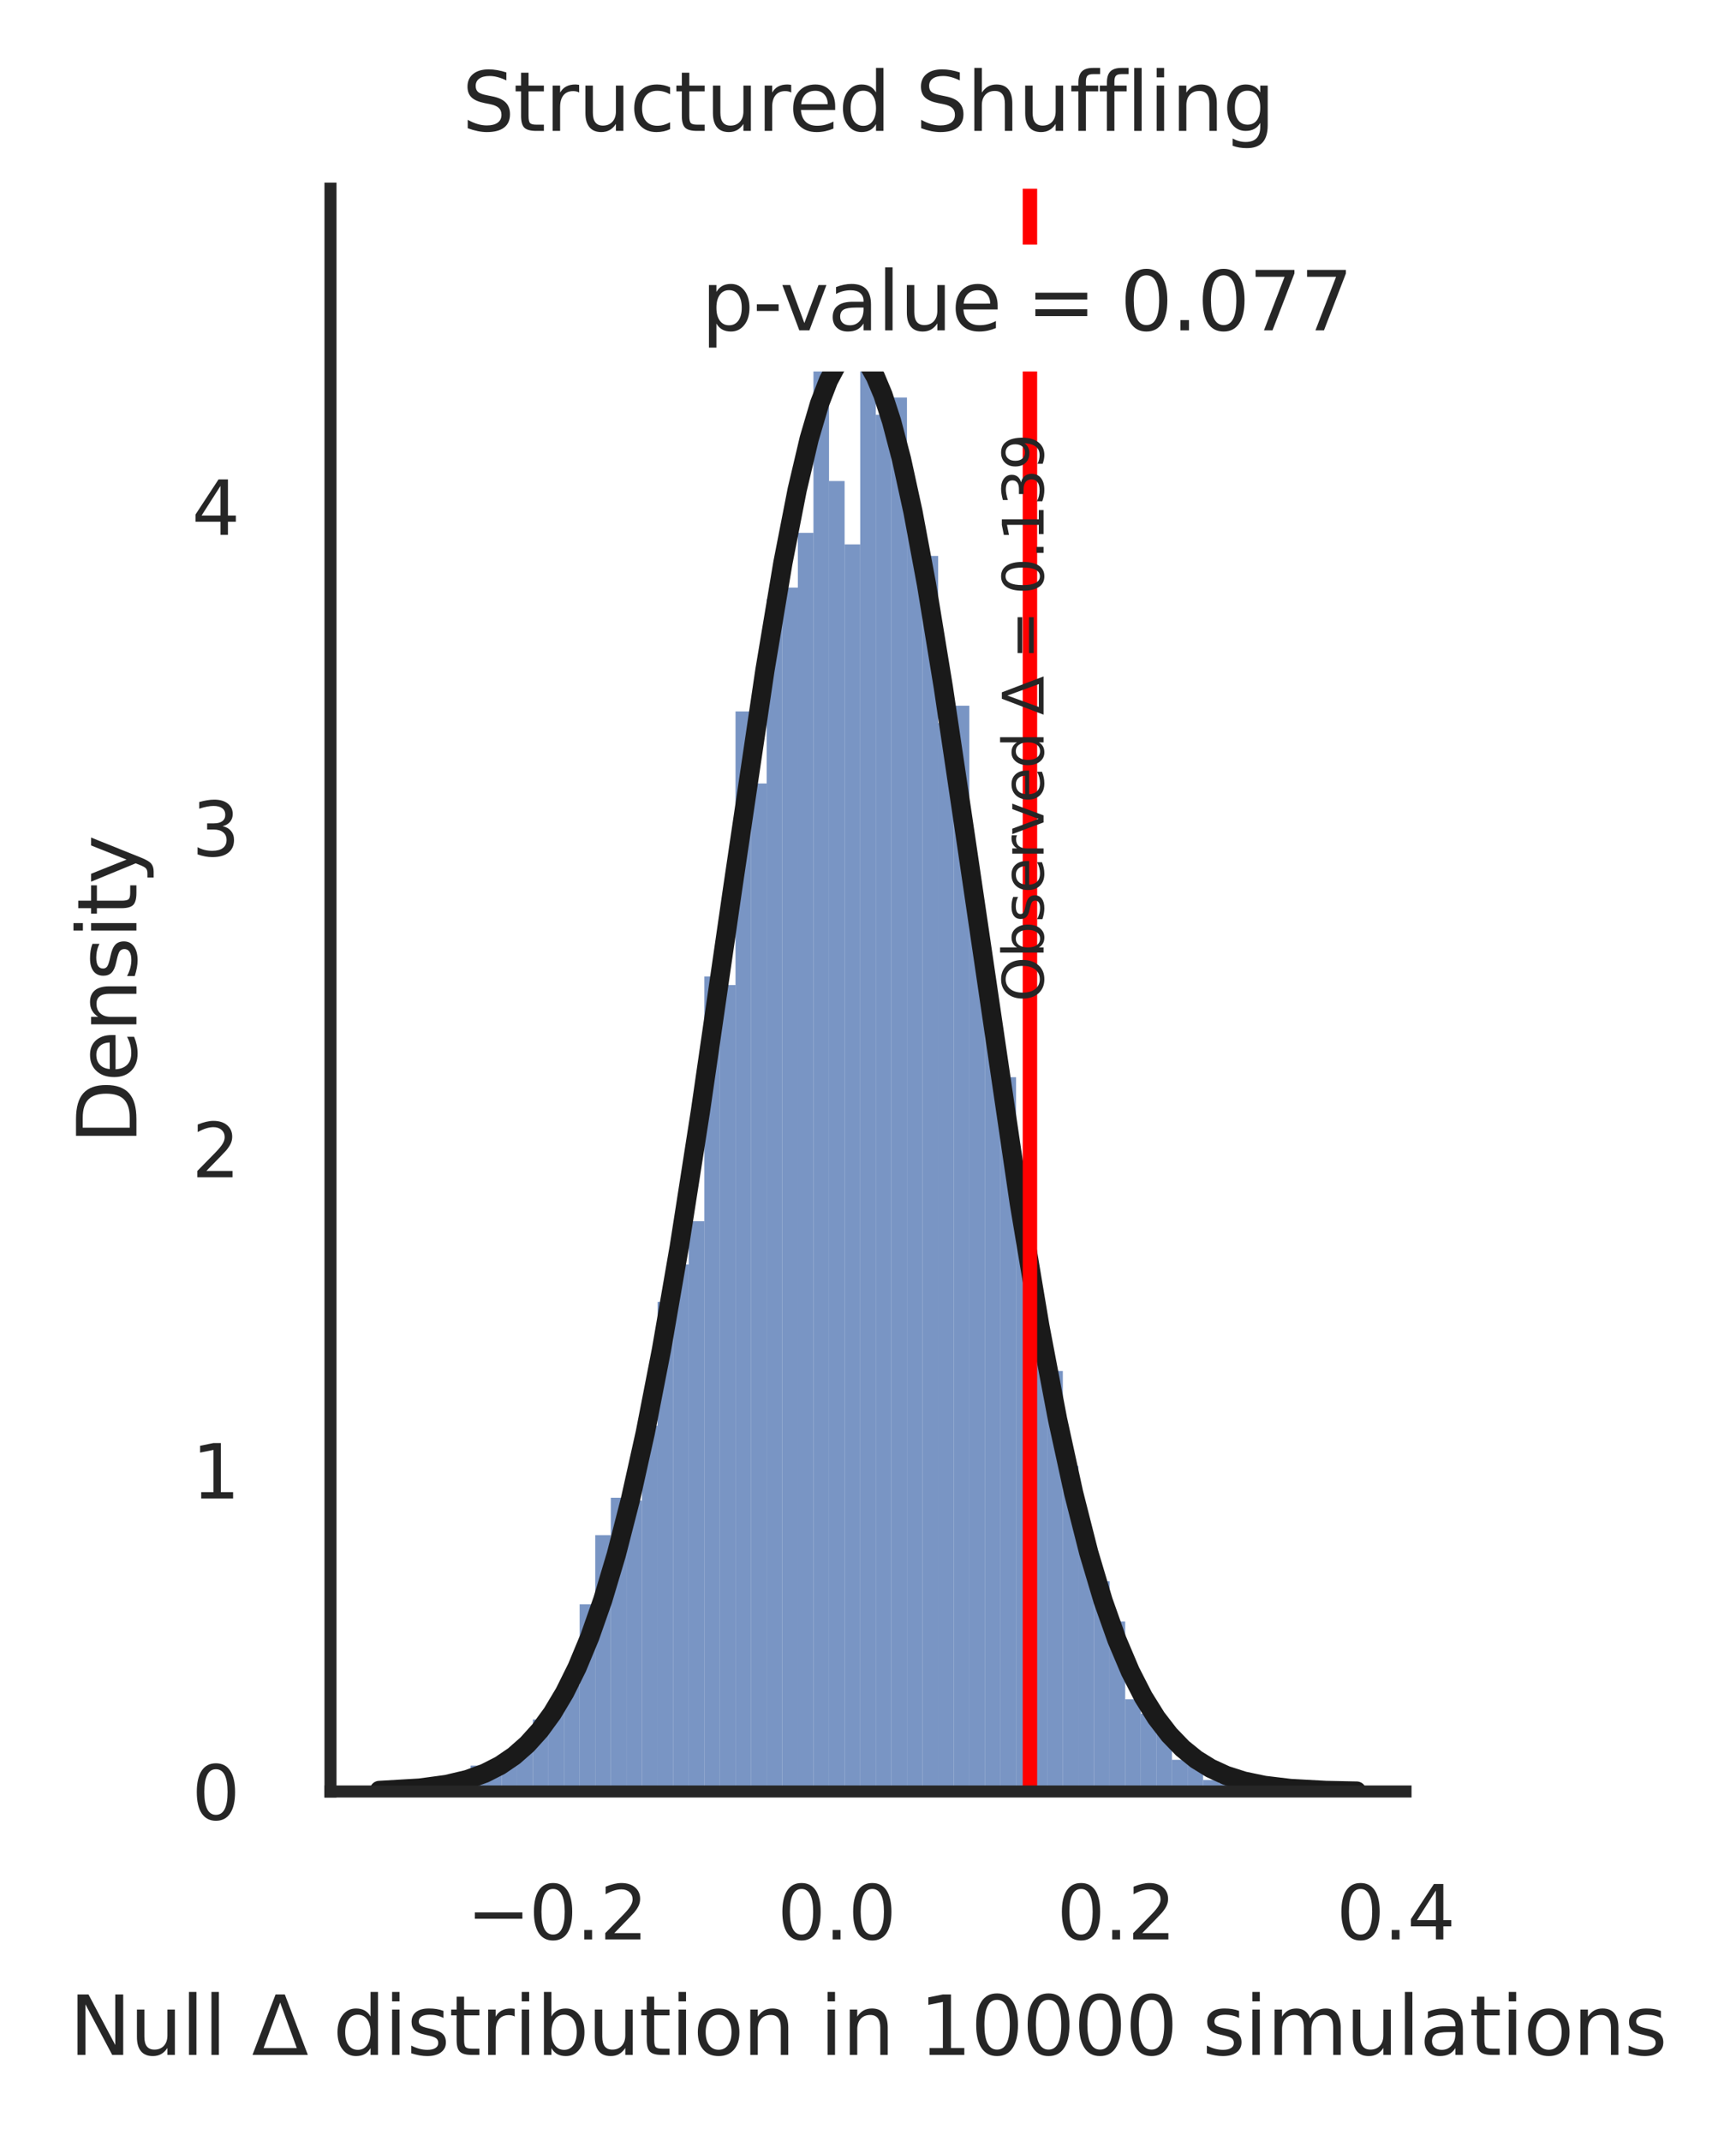<?xml version="1.0" encoding="utf-8" standalone="no"?>
<!DOCTYPE svg PUBLIC "-//W3C//DTD SVG 1.1//EN"
  "http://www.w3.org/Graphics/SVG/1.1/DTD/svg11.dtd">
<svg xmlns:xlink="http://www.w3.org/1999/xlink" width="180.216pt" height="222.184pt" viewBox="0 0 180.216 222.184" xmlns="http://www.w3.org/2000/svg" version="1.1">
 <defs>
  <style type="text/css">*{stroke-linejoin: round; stroke-linecap: butt}</style>
 </defs>
 <g id="figure_1">
  <g id="patch_1">
   <path d="M 0 222.184 
L 180.216 222.184 
L 180.216 0 
L 0 0 
z
" style="fill: #ffffff"/>
  </g>
  <g id="axes_1">
   <g id="patch_2">
    <path d="M 34.308 185.903 
L 145.908 185.903 
L 145.908 19.583 
L 34.308 19.583 
z
" style="fill: #ffffff"/>
   </g>
   <g id="matplotlib.axis_1">
    <g id="xtick_1">
     <g id="text_1">
      <!-- −0.2 -->
      <g style="fill: #262626" transform="translate(48.457 201.253)scale(0.077 -0.077)">
       <defs>
        <path id="DejaVuSans-2212" d="M 678 2272 
L 4684 2272 
L 4684 1741 
L 678 1741 
L 678 2272 
z
" transform="scale(0.016)"/>
        <path id="DejaVuSans-30" d="M 2034 4250 
Q 1547 4250 1301 3770 
Q 1056 3291 1056 2328 
Q 1056 1369 1301 889 
Q 1547 409 2034 409 
Q 2525 409 2770 889 
Q 3016 1369 3016 2328 
Q 3016 3291 2770 3770 
Q 2525 4250 2034 4250 
z
M 2034 4750 
Q 2819 4750 3233 4129 
Q 3647 3509 3647 2328 
Q 3647 1150 3233 529 
Q 2819 -91 2034 -91 
Q 1250 -91 836 529 
Q 422 1150 422 2328 
Q 422 3509 836 4129 
Q 1250 4750 2034 4750 
z
" transform="scale(0.016)"/>
        <path id="DejaVuSans-2e" d="M 684 794 
L 1344 794 
L 1344 0 
L 684 0 
L 684 794 
z
" transform="scale(0.016)"/>
        <path id="DejaVuSans-32" d="M 1228 531 
L 3431 531 
L 3431 0 
L 469 0 
L 469 531 
Q 828 903 1448 1529 
Q 2069 2156 2228 2338 
Q 2531 2678 2651 2914 
Q 2772 3150 2772 3378 
Q 2772 3750 2511 3984 
Q 2250 4219 1831 4219 
Q 1534 4219 1204 4116 
Q 875 4013 500 3803 
L 500 4441 
Q 881 4594 1212 4672 
Q 1544 4750 1819 4750 
Q 2544 4750 2975 4387 
Q 3406 4025 3406 3419 
Q 3406 3131 3298 2873 
Q 3191 2616 2906 2266 
Q 2828 2175 2409 1742 
Q 1991 1309 1228 531 
z
" transform="scale(0.016)"/>
       </defs>
       <use xlink:href="#DejaVuSans-2212"/>
       <use xlink:href="#DejaVuSans-30" x="83.789"/>
       <use xlink:href="#DejaVuSans-2e" x="147.412"/>
       <use xlink:href="#DejaVuSans-32" x="179.199"/>
      </g>
     </g>
    </g>
    <g id="xtick_2">
     <g id="text_2">
      <!-- 0.0 -->
      <g style="fill: #262626" transform="translate(80.7 201.253)scale(0.077 -0.077)">
       <use xlink:href="#DejaVuSans-30"/>
       <use xlink:href="#DejaVuSans-2e" x="63.623"/>
       <use xlink:href="#DejaVuSans-30" x="95.41"/>
      </g>
     </g>
    </g>
    <g id="xtick_3">
     <g id="text_3">
      <!-- 0.2 -->
      <g style="fill: #262626" transform="translate(109.716 201.253)scale(0.077 -0.077)">
       <use xlink:href="#DejaVuSans-30"/>
       <use xlink:href="#DejaVuSans-2e" x="63.623"/>
       <use xlink:href="#DejaVuSans-32" x="95.41"/>
      </g>
     </g>
    </g>
    <g id="xtick_4">
     <g id="text_4">
      <!-- 0.4 -->
      <g style="fill: #262626" transform="translate(138.733 201.253)scale(0.077 -0.077)">
       <defs>
        <path id="DejaVuSans-34" d="M 2419 4116 
L 825 1625 
L 2419 1625 
L 2419 4116 
z
M 2253 4666 
L 3047 4666 
L 3047 1625 
L 3713 1625 
L 3713 1100 
L 3047 1100 
L 3047 0 
L 2419 0 
L 2419 1100 
L 313 1100 
L 313 1709 
L 2253 4666 
z
" transform="scale(0.016)"/>
       </defs>
       <use xlink:href="#DejaVuSans-30"/>
       <use xlink:href="#DejaVuSans-2e" x="63.623"/>
       <use xlink:href="#DejaVuSans-34" x="95.41"/>
      </g>
     </g>
    </g>
    <g id="text_5">
     <!-- Null $\Delta$ distribution in 10000 simulations -->
     <g style="fill: #262626" transform="translate(7.2 213.238)scale(0.084 -0.084)">
      <defs>
       <path id="DejaVuSans-4e" d="M 628 4666 
L 1478 4666 
L 3547 763 
L 3547 4666 
L 4159 4666 
L 4159 0 
L 3309 0 
L 1241 3903 
L 1241 0 
L 628 0 
L 628 4666 
z
" transform="scale(0.016)"/>
       <path id="DejaVuSans-75" d="M 544 1381 
L 544 3500 
L 1119 3500 
L 1119 1403 
Q 1119 906 1312 657 
Q 1506 409 1894 409 
Q 2359 409 2629 706 
Q 2900 1003 2900 1516 
L 2900 3500 
L 3475 3500 
L 3475 0 
L 2900 0 
L 2900 538 
Q 2691 219 2414 64 
Q 2138 -91 1772 -91 
Q 1169 -91 856 284 
Q 544 659 544 1381 
z
M 1991 3584 
L 1991 3584 
z
" transform="scale(0.016)"/>
       <path id="DejaVuSans-6c" d="M 603 4863 
L 1178 4863 
L 1178 0 
L 603 0 
L 603 4863 
z
" transform="scale(0.016)"/>
       <path id="DejaVuSans-20" transform="scale(0.016)"/>
       <path id="DejaVuSans-394" d="M 2188 4044 
L 906 525 
L 3472 525 
L 2188 4044 
z
M 50 0 
L 1831 4666 
L 2547 4666 
L 4325 0 
L 50 0 
z
" transform="scale(0.016)"/>
       <path id="DejaVuSans-64" d="M 2906 2969 
L 2906 4863 
L 3481 4863 
L 3481 0 
L 2906 0 
L 2906 525 
Q 2725 213 2448 61 
Q 2172 -91 1784 -91 
Q 1150 -91 751 415 
Q 353 922 353 1747 
Q 353 2572 751 3078 
Q 1150 3584 1784 3584 
Q 2172 3584 2448 3432 
Q 2725 3281 2906 2969 
z
M 947 1747 
Q 947 1113 1208 752 
Q 1469 391 1925 391 
Q 2381 391 2643 752 
Q 2906 1113 2906 1747 
Q 2906 2381 2643 2742 
Q 2381 3103 1925 3103 
Q 1469 3103 1208 2742 
Q 947 2381 947 1747 
z
" transform="scale(0.016)"/>
       <path id="DejaVuSans-69" d="M 603 3500 
L 1178 3500 
L 1178 0 
L 603 0 
L 603 3500 
z
M 603 4863 
L 1178 4863 
L 1178 4134 
L 603 4134 
L 603 4863 
z
" transform="scale(0.016)"/>
       <path id="DejaVuSans-73" d="M 2834 3397 
L 2834 2853 
Q 2591 2978 2328 3040 
Q 2066 3103 1784 3103 
Q 1356 3103 1142 2972 
Q 928 2841 928 2578 
Q 928 2378 1081 2264 
Q 1234 2150 1697 2047 
L 1894 2003 
Q 2506 1872 2764 1633 
Q 3022 1394 3022 966 
Q 3022 478 2636 193 
Q 2250 -91 1575 -91 
Q 1294 -91 989 -36 
Q 684 19 347 128 
L 347 722 
Q 666 556 975 473 
Q 1284 391 1588 391 
Q 1994 391 2212 530 
Q 2431 669 2431 922 
Q 2431 1156 2273 1281 
Q 2116 1406 1581 1522 
L 1381 1569 
Q 847 1681 609 1914 
Q 372 2147 372 2553 
Q 372 3047 722 3315 
Q 1072 3584 1716 3584 
Q 2034 3584 2315 3537 
Q 2597 3491 2834 3397 
z
" transform="scale(0.016)"/>
       <path id="DejaVuSans-74" d="M 1172 4494 
L 1172 3500 
L 2356 3500 
L 2356 3053 
L 1172 3053 
L 1172 1153 
Q 1172 725 1289 603 
Q 1406 481 1766 481 
L 2356 481 
L 2356 0 
L 1766 0 
Q 1100 0 847 248 
Q 594 497 594 1153 
L 594 3053 
L 172 3053 
L 172 3500 
L 594 3500 
L 594 4494 
L 1172 4494 
z
" transform="scale(0.016)"/>
       <path id="DejaVuSans-72" d="M 2631 2963 
Q 2534 3019 2420 3045 
Q 2306 3072 2169 3072 
Q 1681 3072 1420 2755 
Q 1159 2438 1159 1844 
L 1159 0 
L 581 0 
L 581 3500 
L 1159 3500 
L 1159 2956 
Q 1341 3275 1631 3429 
Q 1922 3584 2338 3584 
Q 2397 3584 2469 3576 
Q 2541 3569 2628 3553 
L 2631 2963 
z
" transform="scale(0.016)"/>
       <path id="DejaVuSans-62" d="M 3116 1747 
Q 3116 2381 2855 2742 
Q 2594 3103 2138 3103 
Q 1681 3103 1420 2742 
Q 1159 2381 1159 1747 
Q 1159 1113 1420 752 
Q 1681 391 2138 391 
Q 2594 391 2855 752 
Q 3116 1113 3116 1747 
z
M 1159 2969 
Q 1341 3281 1617 3432 
Q 1894 3584 2278 3584 
Q 2916 3584 3314 3078 
Q 3713 2572 3713 1747 
Q 3713 922 3314 415 
Q 2916 -91 2278 -91 
Q 1894 -91 1617 61 
Q 1341 213 1159 525 
L 1159 0 
L 581 0 
L 581 4863 
L 1159 4863 
L 1159 2969 
z
" transform="scale(0.016)"/>
       <path id="DejaVuSans-6f" d="M 1959 3097 
Q 1497 3097 1228 2736 
Q 959 2375 959 1747 
Q 959 1119 1226 758 
Q 1494 397 1959 397 
Q 2419 397 2687 759 
Q 2956 1122 2956 1747 
Q 2956 2369 2687 2733 
Q 2419 3097 1959 3097 
z
M 1959 3584 
Q 2709 3584 3137 3096 
Q 3566 2609 3566 1747 
Q 3566 888 3137 398 
Q 2709 -91 1959 -91 
Q 1206 -91 779 398 
Q 353 888 353 1747 
Q 353 2609 779 3096 
Q 1206 3584 1959 3584 
z
" transform="scale(0.016)"/>
       <path id="DejaVuSans-6e" d="M 3513 2113 
L 3513 0 
L 2938 0 
L 2938 2094 
Q 2938 2591 2744 2837 
Q 2550 3084 2163 3084 
Q 1697 3084 1428 2787 
Q 1159 2491 1159 1978 
L 1159 0 
L 581 0 
L 581 3500 
L 1159 3500 
L 1159 2956 
Q 1366 3272 1645 3428 
Q 1925 3584 2291 3584 
Q 2894 3584 3203 3211 
Q 3513 2838 3513 2113 
z
" transform="scale(0.016)"/>
       <path id="DejaVuSans-31" d="M 794 531 
L 1825 531 
L 1825 4091 
L 703 3866 
L 703 4441 
L 1819 4666 
L 2450 4666 
L 2450 531 
L 3481 531 
L 3481 0 
L 794 0 
L 794 531 
z
" transform="scale(0.016)"/>
       <path id="DejaVuSans-6d" d="M 3328 2828 
Q 3544 3216 3844 3400 
Q 4144 3584 4550 3584 
Q 5097 3584 5394 3201 
Q 5691 2819 5691 2113 
L 5691 0 
L 5113 0 
L 5113 2094 
Q 5113 2597 4934 2840 
Q 4756 3084 4391 3084 
Q 3944 3084 3684 2787 
Q 3425 2491 3425 1978 
L 3425 0 
L 2847 0 
L 2847 2094 
Q 2847 2600 2669 2842 
Q 2491 3084 2119 3084 
Q 1678 3084 1418 2786 
Q 1159 2488 1159 1978 
L 1159 0 
L 581 0 
L 581 3500 
L 1159 3500 
L 1159 2956 
Q 1356 3278 1631 3431 
Q 1906 3584 2284 3584 
Q 2666 3584 2933 3390 
Q 3200 3197 3328 2828 
z
" transform="scale(0.016)"/>
       <path id="DejaVuSans-61" d="M 2194 1759 
Q 1497 1759 1228 1600 
Q 959 1441 959 1056 
Q 959 750 1161 570 
Q 1363 391 1709 391 
Q 2188 391 2477 730 
Q 2766 1069 2766 1631 
L 2766 1759 
L 2194 1759 
z
M 3341 1997 
L 3341 0 
L 2766 0 
L 2766 531 
Q 2569 213 2275 61 
Q 1981 -91 1556 -91 
Q 1019 -91 701 211 
Q 384 513 384 1019 
Q 384 1609 779 1909 
Q 1175 2209 1959 2209 
L 2766 2209 
L 2766 2266 
Q 2766 2663 2505 2880 
Q 2244 3097 1772 3097 
Q 1472 3097 1187 3025 
Q 903 2953 641 2809 
L 641 3341 
Q 956 3463 1253 3523 
Q 1550 3584 1831 3584 
Q 2591 3584 2966 3190 
Q 3341 2797 3341 1997 
z
" transform="scale(0.016)"/>
      </defs>
      <use xlink:href="#DejaVuSans-4e" transform="translate(0 0.016)"/>
      <use xlink:href="#DejaVuSans-75" transform="translate(74.805 0.016)"/>
      <use xlink:href="#DejaVuSans-6c" transform="translate(138.184 0.016)"/>
      <use xlink:href="#DejaVuSans-6c" transform="translate(165.967 0.016)"/>
      <use xlink:href="#DejaVuSans-20" transform="translate(193.75 0.016)"/>
      <use xlink:href="#DejaVuSans-394" transform="translate(225.537 0.016)"/>
      <use xlink:href="#DejaVuSans-20" transform="translate(293.945 0.016)"/>
      <use xlink:href="#DejaVuSans-64" transform="translate(325.732 0.016)"/>
      <use xlink:href="#DejaVuSans-69" transform="translate(389.209 0.016)"/>
      <use xlink:href="#DejaVuSans-73" transform="translate(416.992 0.016)"/>
      <use xlink:href="#DejaVuSans-74" transform="translate(469.092 0.016)"/>
      <use xlink:href="#DejaVuSans-72" transform="translate(508.301 0.016)"/>
      <use xlink:href="#DejaVuSans-69" transform="translate(549.414 0.016)"/>
      <use xlink:href="#DejaVuSans-62" transform="translate(577.197 0.016)"/>
      <use xlink:href="#DejaVuSans-75" transform="translate(640.674 0.016)"/>
      <use xlink:href="#DejaVuSans-74" transform="translate(704.053 0.016)"/>
      <use xlink:href="#DejaVuSans-69" transform="translate(743.262 0.016)"/>
      <use xlink:href="#DejaVuSans-6f" transform="translate(771.045 0.016)"/>
      <use xlink:href="#DejaVuSans-6e" transform="translate(832.227 0.016)"/>
      <use xlink:href="#DejaVuSans-20" transform="translate(895.605 0.016)"/>
      <use xlink:href="#DejaVuSans-69" transform="translate(927.393 0.016)"/>
      <use xlink:href="#DejaVuSans-6e" transform="translate(955.176 0.016)"/>
      <use xlink:href="#DejaVuSans-20" transform="translate(1018.555 0.016)"/>
      <use xlink:href="#DejaVuSans-31" transform="translate(1050.342 0.016)"/>
      <use xlink:href="#DejaVuSans-30" transform="translate(1113.965 0.016)"/>
      <use xlink:href="#DejaVuSans-30" transform="translate(1177.588 0.016)"/>
      <use xlink:href="#DejaVuSans-30" transform="translate(1241.211 0.016)"/>
      <use xlink:href="#DejaVuSans-30" transform="translate(1304.834 0.016)"/>
      <use xlink:href="#DejaVuSans-20" transform="translate(1368.457 0.016)"/>
      <use xlink:href="#DejaVuSans-73" transform="translate(1400.244 0.016)"/>
      <use xlink:href="#DejaVuSans-69" transform="translate(1452.344 0.016)"/>
      <use xlink:href="#DejaVuSans-6d" transform="translate(1480.127 0.016)"/>
      <use xlink:href="#DejaVuSans-75" transform="translate(1577.539 0.016)"/>
      <use xlink:href="#DejaVuSans-6c" transform="translate(1640.918 0.016)"/>
      <use xlink:href="#DejaVuSans-61" transform="translate(1668.701 0.016)"/>
      <use xlink:href="#DejaVuSans-74" transform="translate(1729.98 0.016)"/>
      <use xlink:href="#DejaVuSans-69" transform="translate(1769.189 0.016)"/>
      <use xlink:href="#DejaVuSans-6f" transform="translate(1796.973 0.016)"/>
      <use xlink:href="#DejaVuSans-6e" transform="translate(1858.154 0.016)"/>
      <use xlink:href="#DejaVuSans-73" transform="translate(1921.533 0.016)"/>
     </g>
    </g>
   </g>
   <g id="matplotlib.axis_2">
    <g id="ytick_1">
     <g id="text_6">
      <!-- 0 -->
      <g style="fill: #262626" transform="translate(19.909 188.828)scale(0.077 -0.077)">
       <use xlink:href="#DejaVuSans-30"/>
      </g>
     </g>
    </g>
    <g id="ytick_2">
     <g id="text_7">
      <!-- 1 -->
      <g style="fill: #262626" transform="translate(19.909 155.496)scale(0.077 -0.077)">
       <use xlink:href="#DejaVuSans-31"/>
      </g>
     </g>
    </g>
    <g id="ytick_3">
     <g id="text_8">
      <!-- 2 -->
      <g style="fill: #262626" transform="translate(19.909 122.163)scale(0.077 -0.077)">
       <use xlink:href="#DejaVuSans-32"/>
      </g>
     </g>
    </g>
    <g id="ytick_4">
     <g id="text_9">
      <!-- 3 -->
      <g style="fill: #262626" transform="translate(19.909 88.831)scale(0.077 -0.077)">
       <defs>
        <path id="DejaVuSans-33" d="M 2597 2516 
Q 3050 2419 3304 2112 
Q 3559 1806 3559 1356 
Q 3559 666 3084 287 
Q 2609 -91 1734 -91 
Q 1441 -91 1130 -33 
Q 819 25 488 141 
L 488 750 
Q 750 597 1062 519 
Q 1375 441 1716 441 
Q 2309 441 2620 675 
Q 2931 909 2931 1356 
Q 2931 1769 2642 2001 
Q 2353 2234 1838 2234 
L 1294 2234 
L 1294 2753 
L 1863 2753 
Q 2328 2753 2575 2939 
Q 2822 3125 2822 3475 
Q 2822 3834 2567 4026 
Q 2313 4219 1838 4219 
Q 1578 4219 1281 4162 
Q 984 4106 628 3988 
L 628 4550 
Q 988 4650 1302 4700 
Q 1616 4750 1894 4750 
Q 2613 4750 3031 4423 
Q 3450 4097 3450 3541 
Q 3450 3153 3228 2886 
Q 3006 2619 2597 2516 
z
" transform="scale(0.016)"/>
       </defs>
       <use xlink:href="#DejaVuSans-33"/>
      </g>
     </g>
    </g>
    <g id="ytick_5">
     <g id="text_10">
      <!-- 4 -->
      <g style="fill: #262626" transform="translate(19.909 55.498)scale(0.077 -0.077)">
       <use xlink:href="#DejaVuSans-34"/>
      </g>
     </g>
    </g>
    <g id="text_11">
     <!-- Density -->
     <g style="fill: #262626" transform="translate(14.162 118.71)rotate(-90)scale(0.084 -0.084)">
      <defs>
       <path id="DejaVuSans-44" d="M 1259 4147 
L 1259 519 
L 2022 519 
Q 2988 519 3436 956 
Q 3884 1394 3884 2338 
Q 3884 3275 3436 3711 
Q 2988 4147 2022 4147 
L 1259 4147 
z
M 628 4666 
L 1925 4666 
Q 3281 4666 3915 4102 
Q 4550 3538 4550 2338 
Q 4550 1131 3912 565 
Q 3275 0 1925 0 
L 628 0 
L 628 4666 
z
" transform="scale(0.016)"/>
       <path id="DejaVuSans-65" d="M 3597 1894 
L 3597 1613 
L 953 1613 
Q 991 1019 1311 708 
Q 1631 397 2203 397 
Q 2534 397 2845 478 
Q 3156 559 3463 722 
L 3463 178 
Q 3153 47 2828 -22 
Q 2503 -91 2169 -91 
Q 1331 -91 842 396 
Q 353 884 353 1716 
Q 353 2575 817 3079 
Q 1281 3584 2069 3584 
Q 2775 3584 3186 3129 
Q 3597 2675 3597 1894 
z
M 3022 2063 
Q 3016 2534 2758 2815 
Q 2500 3097 2075 3097 
Q 1594 3097 1305 2825 
Q 1016 2553 972 2059 
L 3022 2063 
z
" transform="scale(0.016)"/>
       <path id="DejaVuSans-79" d="M 2059 -325 
Q 1816 -950 1584 -1140 
Q 1353 -1331 966 -1331 
L 506 -1331 
L 506 -850 
L 844 -850 
Q 1081 -850 1212 -737 
Q 1344 -625 1503 -206 
L 1606 56 
L 191 3500 
L 800 3500 
L 1894 763 
L 2988 3500 
L 3597 3500 
L 2059 -325 
z
" transform="scale(0.016)"/>
      </defs>
      <use xlink:href="#DejaVuSans-44"/>
      <use xlink:href="#DejaVuSans-65" x="77.002"/>
      <use xlink:href="#DejaVuSans-6e" x="138.525"/>
      <use xlink:href="#DejaVuSans-73" x="201.904"/>
      <use xlink:href="#DejaVuSans-69" x="254.004"/>
      <use xlink:href="#DejaVuSans-74" x="281.787"/>
      <use xlink:href="#DejaVuSans-79" x="320.996"/>
     </g>
    </g>
   </g>
   <g id="patch_3">
    <path d="M 43.992 185.903 
L 45.61 185.903 
L 45.61 185.305 
L 43.992 185.305 
z
" clip-path="url(#p35c3bbd238)" style="fill: #4c72b0; fill-opacity: 0.75"/>
   </g>
   <g id="patch_4">
    <path d="M 45.61 185.903 
L 47.228 185.903 
L 47.228 185.305 
L 45.61 185.305 
z
" clip-path="url(#p35c3bbd238)" style="fill: #4c72b0; fill-opacity: 0.75"/>
   </g>
   <g id="patch_5">
    <path d="M 47.228 185.903 
L 48.847 185.903 
L 48.847 185.604 
L 47.228 185.604 
z
" clip-path="url(#p35c3bbd238)" style="fill: #4c72b0; fill-opacity: 0.75"/>
   </g>
   <g id="patch_6">
    <path d="M 48.847 185.903 
L 50.465 185.903 
L 50.465 183.213 
L 48.847 183.213 
z
" clip-path="url(#p35c3bbd238)" style="fill: #4c72b0; fill-opacity: 0.75"/>
   </g>
   <g id="patch_7">
    <path d="M 50.465 185.903 
L 52.083 185.903 
L 52.083 183.811 
L 50.465 183.811 
z
" clip-path="url(#p35c3bbd238)" style="fill: #4c72b0; fill-opacity: 0.75"/>
   </g>
   <g id="patch_8">
    <path d="M 52.083 185.903 
L 53.701 185.903 
L 53.701 182.017 
L 52.083 182.017 
z
" clip-path="url(#p35c3bbd238)" style="fill: #4c72b0; fill-opacity: 0.75"/>
   </g>
   <g id="patch_9">
    <path d="M 53.701 185.903 
L 55.319 185.903 
L 55.319 181.719 
L 53.701 181.719 
z
" clip-path="url(#p35c3bbd238)" style="fill: #4c72b0; fill-opacity: 0.75"/>
   </g>
   <g id="patch_10">
    <path d="M 55.319 185.903 
L 56.937 185.903 
L 56.937 178.431 
L 55.319 178.431 
z
" clip-path="url(#p35c3bbd238)" style="fill: #4c72b0; fill-opacity: 0.75"/>
   </g>
   <g id="patch_11">
    <path d="M 56.937 185.903 
L 58.555 185.903 
L 58.555 177.236 
L 56.937 177.236 
z
" clip-path="url(#p35c3bbd238)" style="fill: #4c72b0; fill-opacity: 0.75"/>
   </g>
   <g id="patch_12">
    <path d="M 58.555 185.903 
L 60.173 185.903 
L 60.173 174.845 
L 58.555 174.845 
z
" clip-path="url(#p35c3bbd238)" style="fill: #4c72b0; fill-opacity: 0.75"/>
   </g>
   <g id="patch_13">
    <path d="M 60.173 185.903 
L 61.791 185.903 
L 61.791 166.476 
L 60.173 166.476 
z
" clip-path="url(#p35c3bbd238)" style="fill: #4c72b0; fill-opacity: 0.75"/>
   </g>
   <g id="patch_14">
    <path d="M 61.791 185.903 
L 63.409 185.903 
L 63.409 159.303 
L 61.791 159.303 
z
" clip-path="url(#p35c3bbd238)" style="fill: #4c72b0; fill-opacity: 0.75"/>
   </g>
   <g id="patch_15">
    <path d="M 63.409 185.903 
L 65.028 185.903 
L 65.028 155.418 
L 63.409 155.418 
z
" clip-path="url(#p35c3bbd238)" style="fill: #4c72b0; fill-opacity: 0.75"/>
   </g>
   <g id="patch_16">
    <path d="M 65.028 185.903 
L 66.646 185.903 
L 66.646 155.717 
L 65.028 155.717 
z
" clip-path="url(#p35c3bbd238)" style="fill: #4c72b0; fill-opacity: 0.75"/>
   </g>
   <g id="patch_17">
    <path d="M 66.646 185.903 
L 68.264 185.903 
L 68.264 147.946 
L 66.646 147.946 
z
" clip-path="url(#p35c3bbd238)" style="fill: #4c72b0; fill-opacity: 0.75"/>
   </g>
   <g id="patch_18">
    <path d="M 68.264 185.903 
L 69.882 185.903 
L 69.882 135.095 
L 68.264 135.095 
z
" clip-path="url(#p35c3bbd238)" style="fill: #4c72b0; fill-opacity: 0.75"/>
   </g>
   <g id="patch_19">
    <path d="M 69.882 185.903 
L 71.5 185.903 
L 71.5 131.21 
L 69.882 131.21 
z
" clip-path="url(#p35c3bbd238)" style="fill: #4c72b0; fill-opacity: 0.75"/>
   </g>
   <g id="patch_20">
    <path d="M 71.5 185.903 
L 73.118 185.903 
L 73.118 126.727 
L 71.5 126.727 
z
" clip-path="url(#p35c3bbd238)" style="fill: #4c72b0; fill-opacity: 0.75"/>
   </g>
   <g id="patch_21">
    <path d="M 73.118 185.903 
L 74.736 185.903 
L 74.736 101.323 
L 73.118 101.323 
z
" clip-path="url(#p35c3bbd238)" style="fill: #4c72b0; fill-opacity: 0.75"/>
   </g>
   <g id="patch_22">
    <path d="M 74.736 185.903 
L 76.354 185.903 
L 76.354 102.22 
L 74.736 102.22 
z
" clip-path="url(#p35c3bbd238)" style="fill: #4c72b0; fill-opacity: 0.75"/>
   </g>
   <g id="patch_23">
    <path d="M 76.354 185.903 
L 77.972 185.903 
L 77.972 73.827 
L 76.354 73.827 
z
" clip-path="url(#p35c3bbd238)" style="fill: #4c72b0; fill-opacity: 0.75"/>
   </g>
   <g id="patch_24">
    <path d="M 77.972 185.903 
L 79.59 185.903 
L 79.59 81.299 
L 77.972 81.299 
z
" clip-path="url(#p35c3bbd238)" style="fill: #4c72b0; fill-opacity: 0.75"/>
   </g>
   <g id="patch_25">
    <path d="M 79.59 185.903 
L 81.208 185.903 
L 81.208 62.171 
L 79.59 62.171 
z
" clip-path="url(#p35c3bbd238)" style="fill: #4c72b0; fill-opacity: 0.75"/>
   </g>
   <g id="patch_26">
    <path d="M 81.208 185.903 
L 82.827 185.903 
L 82.827 60.976 
L 81.208 60.976 
z
" clip-path="url(#p35c3bbd238)" style="fill: #4c72b0; fill-opacity: 0.75"/>
   </g>
   <g id="patch_27">
    <path d="M 82.827 185.903 
L 84.445 185.903 
L 84.445 55.297 
L 82.827 55.297 
z
" clip-path="url(#p35c3bbd238)" style="fill: #4c72b0; fill-opacity: 0.75"/>
   </g>
   <g id="patch_28">
    <path d="M 84.445 185.903 
L 86.063 185.903 
L 86.063 34.974 
L 84.445 34.974 
z
" clip-path="url(#p35c3bbd238)" style="fill: #4c72b0; fill-opacity: 0.75"/>
   </g>
   <g id="patch_29">
    <path d="M 86.063 185.903 
L 87.681 185.903 
L 87.681 49.918 
L 86.063 49.918 
z
" clip-path="url(#p35c3bbd238)" style="fill: #4c72b0; fill-opacity: 0.75"/>
   </g>
   <g id="patch_30">
    <path d="M 87.681 185.903 
L 89.299 185.903 
L 89.299 56.493 
L 87.681 56.493 
z
" clip-path="url(#p35c3bbd238)" style="fill: #4c72b0; fill-opacity: 0.75"/>
   </g>
   <g id="patch_31">
    <path d="M 89.299 185.903 
L 90.917 185.903 
L 90.917 27.503 
L 89.299 27.503 
z
" clip-path="url(#p35c3bbd238)" style="fill: #4c72b0; fill-opacity: 0.75"/>
   </g>
   <g id="patch_32">
    <path d="M 90.917 185.903 
L 92.535 185.903 
L 92.535 43.044 
L 90.917 43.044 
z
" clip-path="url(#p35c3bbd238)" style="fill: #4c72b0; fill-opacity: 0.75"/>
   </g>
   <g id="patch_33">
    <path d="M 92.535 185.903 
L 94.153 185.903 
L 94.153 41.251 
L 92.535 41.251 
z
" clip-path="url(#p35c3bbd238)" style="fill: #4c72b0; fill-opacity: 0.75"/>
   </g>
   <g id="patch_34">
    <path d="M 94.153 185.903 
L 95.771 185.903 
L 95.771 53.803 
L 94.153 53.803 
z
" clip-path="url(#p35c3bbd238)" style="fill: #4c72b0; fill-opacity: 0.75"/>
   </g>
   <g id="patch_35">
    <path d="M 95.771 185.903 
L 97.389 185.903 
L 97.389 57.688 
L 95.771 57.688 
z
" clip-path="url(#p35c3bbd238)" style="fill: #4c72b0; fill-opacity: 0.75"/>
   </g>
   <g id="patch_36">
    <path d="M 97.389 185.903 
L 99.008 185.903 
L 99.008 75.023 
L 97.389 75.023 
z
" clip-path="url(#p35c3bbd238)" style="fill: #4c72b0; fill-opacity: 0.75"/>
   </g>
   <g id="patch_37">
    <path d="M 99.008 185.903 
L 100.626 185.903 
L 100.626 73.229 
L 99.008 73.229 
z
" clip-path="url(#p35c3bbd238)" style="fill: #4c72b0; fill-opacity: 0.75"/>
   </g>
   <g id="patch_38">
    <path d="M 100.626 185.903 
L 102.244 185.903 
L 102.244 96.242 
L 100.626 96.242 
z
" clip-path="url(#p35c3bbd238)" style="fill: #4c72b0; fill-opacity: 0.75"/>
   </g>
   <g id="patch_39">
    <path d="M 102.244 185.903 
L 103.862 185.903 
L 103.862 107.002 
L 102.244 107.002 
z
" clip-path="url(#p35c3bbd238)" style="fill: #4c72b0; fill-opacity: 0.75"/>
   </g>
   <g id="patch_40">
    <path d="M 103.862 185.903 
L 105.48 185.903 
L 105.48 111.783 
L 103.862 111.783 
z
" clip-path="url(#p35c3bbd238)" style="fill: #4c72b0; fill-opacity: 0.75"/>
   </g>
   <g id="patch_41">
    <path d="M 105.48 185.903 
L 107.098 185.903 
L 107.098 124.037 
L 105.48 124.037 
z
" clip-path="url(#p35c3bbd238)" style="fill: #4c72b0; fill-opacity: 0.75"/>
   </g>
   <g id="patch_42">
    <path d="M 107.098 185.903 
L 108.716 185.903 
L 108.716 137.486 
L 107.098 137.486 
z
" clip-path="url(#p35c3bbd238)" style="fill: #4c72b0; fill-opacity: 0.75"/>
   </g>
   <g id="patch_43">
    <path d="M 108.716 185.903 
L 110.334 185.903 
L 110.334 142.268 
L 108.716 142.268 
z
" clip-path="url(#p35c3bbd238)" style="fill: #4c72b0; fill-opacity: 0.75"/>
   </g>
   <g id="patch_44">
    <path d="M 110.334 185.903 
L 111.952 185.903 
L 111.952 152.131 
L 110.334 152.131 
z
" clip-path="url(#p35c3bbd238)" style="fill: #4c72b0; fill-opacity: 0.75"/>
   </g>
   <g id="patch_45">
    <path d="M 111.952 185.903 
L 113.57 185.903 
L 113.57 160.798 
L 111.952 160.798 
z
" clip-path="url(#p35c3bbd238)" style="fill: #4c72b0; fill-opacity: 0.75"/>
   </g>
   <g id="patch_46">
    <path d="M 113.57 185.903 
L 115.188 185.903 
L 115.188 164.085 
L 113.57 164.085 
z
" clip-path="url(#p35c3bbd238)" style="fill: #4c72b0; fill-opacity: 0.75"/>
   </g>
   <g id="patch_47">
    <path d="M 115.188 185.903 
L 116.807 185.903 
L 116.807 168.269 
L 115.188 168.269 
z
" clip-path="url(#p35c3bbd238)" style="fill: #4c72b0; fill-opacity: 0.75"/>
   </g>
   <g id="patch_48">
    <path d="M 116.807 185.903 
L 118.425 185.903 
L 118.425 176.339 
L 116.807 176.339 
z
" clip-path="url(#p35c3bbd238)" style="fill: #4c72b0; fill-opacity: 0.75"/>
   </g>
   <g id="patch_49">
    <path d="M 118.425 185.903 
L 120.043 185.903 
L 120.043 177.833 
L 118.425 177.833 
z
" clip-path="url(#p35c3bbd238)" style="fill: #4c72b0; fill-opacity: 0.75"/>
   </g>
   <g id="patch_50">
    <path d="M 120.043 185.903 
L 121.661 185.903 
L 121.661 179.925 
L 120.043 179.925 
z
" clip-path="url(#p35c3bbd238)" style="fill: #4c72b0; fill-opacity: 0.75"/>
   </g>
   <g id="patch_51">
    <path d="M 121.661 185.903 
L 123.279 185.903 
L 123.279 182.615 
L 121.661 182.615 
z
" clip-path="url(#p35c3bbd238)" style="fill: #4c72b0; fill-opacity: 0.75"/>
   </g>
   <g id="patch_52">
    <path d="M 123.279 185.903 
L 124.897 185.903 
L 124.897 182.615 
L 123.279 182.615 
z
" clip-path="url(#p35c3bbd238)" style="fill: #4c72b0; fill-opacity: 0.75"/>
   </g>
   <g id="patch_53">
    <path d="M 124.897 185.903 
L 126.515 185.903 
L 126.515 184.707 
L 124.897 184.707 
z
" clip-path="url(#p35c3bbd238)" style="fill: #4c72b0; fill-opacity: 0.75"/>
   </g>
   <g id="patch_54">
    <path d="M 126.515 185.903 
L 128.133 185.903 
L 128.133 185.006 
L 126.515 185.006 
z
" clip-path="url(#p35c3bbd238)" style="fill: #4c72b0; fill-opacity: 0.75"/>
   </g>
   <g id="patch_55">
    <path d="M 128.133 185.903 
L 129.751 185.903 
L 129.751 185.903 
L 128.133 185.903 
z
" clip-path="url(#p35c3bbd238)" style="fill: #4c72b0; fill-opacity: 0.75"/>
   </g>
   <g id="patch_56">
    <path d="M 129.751 185.903 
L 131.369 185.903 
L 131.369 185.903 
L 129.751 185.903 
z
" clip-path="url(#p35c3bbd238)" style="fill: #4c72b0; fill-opacity: 0.75"/>
   </g>
   <g id="patch_57">
    <path d="M 131.369 185.903 
L 132.988 185.903 
L 132.988 185.903 
L 131.369 185.903 
z
" clip-path="url(#p35c3bbd238)" style="fill: #4c72b0; fill-opacity: 0.75"/>
   </g>
   <g id="patch_58">
    <path d="M 132.988 185.903 
L 134.606 185.903 
L 134.606 185.903 
L 132.988 185.903 
z
" clip-path="url(#p35c3bbd238)" style="fill: #4c72b0; fill-opacity: 0.75"/>
   </g>
   <g id="patch_59">
    <path d="M 134.606 185.903 
L 136.224 185.903 
L 136.224 185.604 
L 134.606 185.604 
z
" clip-path="url(#p35c3bbd238)" style="fill: #4c72b0; fill-opacity: 0.75"/>
   </g>
   <g id="line2d_1">
    <path d="M 39.381 185.794 
L 43.581 185.549 
L 46.361 185.173 
L 48.513 184.664 
L 50.319 184.012 
L 51.912 183.202 
L 53.363 182.215 
L 54.732 181.01 
L 56.051 179.547 
L 57.34 177.779 
L 58.618 175.64 
L 59.907 173.041 
L 61.226 169.865 
L 62.576 166.017 
L 63.976 161.331 
L 65.437 155.64 
L 66.989 148.668 
L 68.663 140.085 
L 70.52 129.354 
L 72.712 115.31 
L 76.05 92.251 
L 79.409 69.547 
L 81.275 58.401 
L 82.757 50.822 
L 84.005 45.526 
L 85.08 41.877 
L 86.004 39.48 
L 86.795 37.995 
L 87.475 37.153 
L 88.063 36.754 
L 88.581 36.658 
L 89.078 36.791 
L 89.606 37.173 
L 90.194 37.889 
L 90.874 39.091 
L 91.655 40.956 
L 92.548 43.697 
L 93.583 47.636 
L 94.78 53.123 
L 96.191 60.694 
L 97.926 71.305 
L 100.351 87.656 
L 105.82 124.888 
L 107.94 137.564 
L 109.777 147.242 
L 111.451 154.916 
L 113.024 161.113 
L 114.515 166.113 
L 115.946 170.157 
L 117.336 173.44 
L 118.696 176.099 
L 120.045 178.26 
L 121.395 180.01 
L 122.764 181.427 
L 124.175 182.57 
L 125.666 183.494 
L 127.29 184.237 
L 129.116 184.823 
L 131.257 185.269 
L 133.936 185.59 
L 137.639 185.793 
L 140.835 185.861 
L 140.835 185.861 
" clip-path="url(#p35c3bbd238)" style="fill: none; stroke: #1a1a1a; stroke-width: 2; stroke-linecap: round"/>
   </g>
   <g id="line2d_2">
    <path d="M 106.918 185.903 
L 106.918 19.583 
" clip-path="url(#p35c3bbd238)" style="fill: none; stroke: #ff0000; stroke-width: 1.5; stroke-linecap: round"/>
   </g>
   <g id="patch_60">
    <path d="M 34.308 185.903 
L 34.308 19.583 
" style="fill: none; stroke: #262626; stroke-width: 1.25; stroke-linejoin: miter; stroke-linecap: square"/>
   </g>
   <g id="patch_61">
    <path d="M 34.308 185.903 
L 145.908 185.903 
" style="fill: none; stroke: #262626; stroke-width: 1.25; stroke-linejoin: miter; stroke-linecap: square"/>
   </g>
   <g id="text_12">
    <!-- Observed $\Delta$ = 0.139 -->
    <g style="fill: #262626" transform="translate(108.333 103.955)rotate(-90)scale(0.058 -0.058)">
     <defs>
      <path id="DejaVuSans-4f" d="M 2522 4238 
Q 1834 4238 1429 3725 
Q 1025 3213 1025 2328 
Q 1025 1447 1429 934 
Q 1834 422 2522 422 
Q 3209 422 3611 934 
Q 4013 1447 4013 2328 
Q 4013 3213 3611 3725 
Q 3209 4238 2522 4238 
z
M 2522 4750 
Q 3503 4750 4090 4092 
Q 4678 3434 4678 2328 
Q 4678 1225 4090 567 
Q 3503 -91 2522 -91 
Q 1538 -91 948 565 
Q 359 1222 359 2328 
Q 359 3434 948 4092 
Q 1538 4750 2522 4750 
z
" transform="scale(0.016)"/>
      <path id="DejaVuSans-76" d="M 191 3500 
L 800 3500 
L 1894 563 
L 2988 3500 
L 3597 3500 
L 2284 0 
L 1503 0 
L 191 3500 
z
" transform="scale(0.016)"/>
      <path id="DejaVuSans-3d" d="M 678 2906 
L 4684 2906 
L 4684 2381 
L 678 2381 
L 678 2906 
z
M 678 1631 
L 4684 1631 
L 4684 1100 
L 678 1100 
L 678 1631 
z
" transform="scale(0.016)"/>
      <path id="DejaVuSans-39" d="M 703 97 
L 703 672 
Q 941 559 1184 500 
Q 1428 441 1663 441 
Q 2288 441 2617 861 
Q 2947 1281 2994 2138 
Q 2813 1869 2534 1725 
Q 2256 1581 1919 1581 
Q 1219 1581 811 2004 
Q 403 2428 403 3163 
Q 403 3881 828 4315 
Q 1253 4750 1959 4750 
Q 2769 4750 3195 4129 
Q 3622 3509 3622 2328 
Q 3622 1225 3098 567 
Q 2575 -91 1691 -91 
Q 1453 -91 1209 -44 
Q 966 3 703 97 
z
M 1959 2075 
Q 2384 2075 2632 2365 
Q 2881 2656 2881 3163 
Q 2881 3666 2632 3958 
Q 2384 4250 1959 4250 
Q 1534 4250 1286 3958 
Q 1038 3666 1038 3163 
Q 1038 2656 1286 2365 
Q 1534 2075 1959 2075 
z
" transform="scale(0.016)"/>
     </defs>
     <use xlink:href="#DejaVuSans-4f" transform="translate(0 0.016)"/>
     <use xlink:href="#DejaVuSans-62" transform="translate(78.711 0.016)"/>
     <use xlink:href="#DejaVuSans-73" transform="translate(142.188 0.016)"/>
     <use xlink:href="#DejaVuSans-65" transform="translate(194.287 0.016)"/>
     <use xlink:href="#DejaVuSans-72" transform="translate(255.811 0.016)"/>
     <use xlink:href="#DejaVuSans-76" transform="translate(296.924 0.016)"/>
     <use xlink:href="#DejaVuSans-65" transform="translate(356.104 0.016)"/>
     <use xlink:href="#DejaVuSans-64" transform="translate(417.627 0.016)"/>
     <use xlink:href="#DejaVuSans-20" transform="translate(481.104 0.016)"/>
     <use xlink:href="#DejaVuSans-394" transform="translate(512.891 0.016)"/>
     <use xlink:href="#DejaVuSans-20" transform="translate(581.299 0.016)"/>
     <use xlink:href="#DejaVuSans-3d" transform="translate(613.086 0.016)"/>
     <use xlink:href="#DejaVuSans-20" transform="translate(696.875 0.016)"/>
     <use xlink:href="#DejaVuSans-30" transform="translate(728.662 0.016)"/>
     <use xlink:href="#DejaVuSans-2e" transform="translate(792.285 0.016)"/>
     <use xlink:href="#DejaVuSans-31" transform="translate(824.072 0.016)"/>
     <use xlink:href="#DejaVuSans-33" transform="translate(887.695 0.016)"/>
     <use xlink:href="#DejaVuSans-39" transform="translate(951.318 0.016)"/>
    </g>
   </g>
   <g id="text_13">
    <g id="patch_62">
     <path d="M 72.814 38.548 
L 140.328 38.548 
Q 142.848 38.548 142.848 36.028 
L 142.848 27.899 
Q 142.848 25.379 140.328 25.379 
L 72.814 25.379 
Q 70.294 25.379 70.294 27.899 
L 70.294 36.028 
Q 70.294 38.548 72.814 38.548 
z
" style="fill: #ffffff"/>
    </g>
    <!-- p-value = 0.077 -->
    <g style="fill: #262626" transform="translate(72.814 34.281)scale(0.084 -0.084)">
     <defs>
      <path id="DejaVuSans-70" d="M 1159 525 
L 1159 -1331 
L 581 -1331 
L 581 3500 
L 1159 3500 
L 1159 2969 
Q 1341 3281 1617 3432 
Q 1894 3584 2278 3584 
Q 2916 3584 3314 3078 
Q 3713 2572 3713 1747 
Q 3713 922 3314 415 
Q 2916 -91 2278 -91 
Q 1894 -91 1617 61 
Q 1341 213 1159 525 
z
M 3116 1747 
Q 3116 2381 2855 2742 
Q 2594 3103 2138 3103 
Q 1681 3103 1420 2742 
Q 1159 2381 1159 1747 
Q 1159 1113 1420 752 
Q 1681 391 2138 391 
Q 2594 391 2855 752 
Q 3116 1113 3116 1747 
z
" transform="scale(0.016)"/>
      <path id="DejaVuSans-2d" d="M 313 2009 
L 1997 2009 
L 1997 1497 
L 313 1497 
L 313 2009 
z
" transform="scale(0.016)"/>
      <path id="DejaVuSans-37" d="M 525 4666 
L 3525 4666 
L 3525 4397 
L 1831 0 
L 1172 0 
L 2766 4134 
L 525 4134 
L 525 4666 
z
" transform="scale(0.016)"/>
     </defs>
     <use xlink:href="#DejaVuSans-70"/>
     <use xlink:href="#DejaVuSans-2d" x="63.477"/>
     <use xlink:href="#DejaVuSans-76" x="96.936"/>
     <use xlink:href="#DejaVuSans-61" x="156.115"/>
     <use xlink:href="#DejaVuSans-6c" x="217.395"/>
     <use xlink:href="#DejaVuSans-75" x="245.178"/>
     <use xlink:href="#DejaVuSans-65" x="308.557"/>
     <use xlink:href="#DejaVuSans-20" x="370.08"/>
     <use xlink:href="#DejaVuSans-3d" x="401.867"/>
     <use xlink:href="#DejaVuSans-20" x="485.656"/>
     <use xlink:href="#DejaVuSans-30" x="517.443"/>
     <use xlink:href="#DejaVuSans-2e" x="581.066"/>
     <use xlink:href="#DejaVuSans-30" x="612.854"/>
     <use xlink:href="#DejaVuSans-37" x="676.477"/>
     <use xlink:href="#DejaVuSans-37" x="740.1"/>
    </g>
   </g>
   <g id="text_14">
    <!-- Structured Shuffling -->
    <g style="fill: #262626" transform="translate(47.963 13.583)scale(0.084 -0.084)">
     <defs>
      <path id="DejaVuSans-53" d="M 3425 4513 
L 3425 3897 
Q 3066 4069 2747 4153 
Q 2428 4238 2131 4238 
Q 1616 4238 1336 4038 
Q 1056 3838 1056 3469 
Q 1056 3159 1242 3001 
Q 1428 2844 1947 2747 
L 2328 2669 
Q 3034 2534 3370 2195 
Q 3706 1856 3706 1288 
Q 3706 609 3251 259 
Q 2797 -91 1919 -91 
Q 1588 -91 1214 -16 
Q 841 59 441 206 
L 441 856 
Q 825 641 1194 531 
Q 1563 422 1919 422 
Q 2459 422 2753 634 
Q 3047 847 3047 1241 
Q 3047 1584 2836 1778 
Q 2625 1972 2144 2069 
L 1759 2144 
Q 1053 2284 737 2584 
Q 422 2884 422 3419 
Q 422 4038 858 4394 
Q 1294 4750 2059 4750 
Q 2388 4750 2728 4690 
Q 3069 4631 3425 4513 
z
" transform="scale(0.016)"/>
      <path id="DejaVuSans-63" d="M 3122 3366 
L 3122 2828 
Q 2878 2963 2633 3030 
Q 2388 3097 2138 3097 
Q 1578 3097 1268 2742 
Q 959 2388 959 1747 
Q 959 1106 1268 751 
Q 1578 397 2138 397 
Q 2388 397 2633 464 
Q 2878 531 3122 666 
L 3122 134 
Q 2881 22 2623 -34 
Q 2366 -91 2075 -91 
Q 1284 -91 818 406 
Q 353 903 353 1747 
Q 353 2603 823 3093 
Q 1294 3584 2113 3584 
Q 2378 3584 2631 3529 
Q 2884 3475 3122 3366 
z
" transform="scale(0.016)"/>
      <path id="DejaVuSans-68" d="M 3513 2113 
L 3513 0 
L 2938 0 
L 2938 2094 
Q 2938 2591 2744 2837 
Q 2550 3084 2163 3084 
Q 1697 3084 1428 2787 
Q 1159 2491 1159 1978 
L 1159 0 
L 581 0 
L 581 4863 
L 1159 4863 
L 1159 2956 
Q 1366 3272 1645 3428 
Q 1925 3584 2291 3584 
Q 2894 3584 3203 3211 
Q 3513 2838 3513 2113 
z
" transform="scale(0.016)"/>
      <path id="DejaVuSans-66" d="M 2375 4863 
L 2375 4384 
L 1825 4384 
Q 1516 4384 1395 4259 
Q 1275 4134 1275 3809 
L 1275 3500 
L 2222 3500 
L 2222 3053 
L 1275 3053 
L 1275 0 
L 697 0 
L 697 3053 
L 147 3053 
L 147 3500 
L 697 3500 
L 697 3744 
Q 697 4328 969 4595 
Q 1241 4863 1831 4863 
L 2375 4863 
z
" transform="scale(0.016)"/>
      <path id="DejaVuSans-67" d="M 2906 1791 
Q 2906 2416 2648 2759 
Q 2391 3103 1925 3103 
Q 1463 3103 1205 2759 
Q 947 2416 947 1791 
Q 947 1169 1205 825 
Q 1463 481 1925 481 
Q 2391 481 2648 825 
Q 2906 1169 2906 1791 
z
M 3481 434 
Q 3481 -459 3084 -895 
Q 2688 -1331 1869 -1331 
Q 1566 -1331 1297 -1286 
Q 1028 -1241 775 -1147 
L 775 -588 
Q 1028 -725 1275 -790 
Q 1522 -856 1778 -856 
Q 2344 -856 2625 -561 
Q 2906 -266 2906 331 
L 2906 616 
Q 2728 306 2450 153 
Q 2172 0 1784 0 
Q 1141 0 747 490 
Q 353 981 353 1791 
Q 353 2603 747 3093 
Q 1141 3584 1784 3584 
Q 2172 3584 2450 3431 
Q 2728 3278 2906 2969 
L 2906 3500 
L 3481 3500 
L 3481 434 
z
" transform="scale(0.016)"/>
     </defs>
     <use xlink:href="#DejaVuSans-53"/>
     <use xlink:href="#DejaVuSans-74" x="63.477"/>
     <use xlink:href="#DejaVuSans-72" x="102.686"/>
     <use xlink:href="#DejaVuSans-75" x="143.799"/>
     <use xlink:href="#DejaVuSans-63" x="207.178"/>
     <use xlink:href="#DejaVuSans-74" x="262.158"/>
     <use xlink:href="#DejaVuSans-75" x="301.367"/>
     <use xlink:href="#DejaVuSans-72" x="364.746"/>
     <use xlink:href="#DejaVuSans-65" x="403.609"/>
     <use xlink:href="#DejaVuSans-64" x="465.133"/>
     <use xlink:href="#DejaVuSans-20" x="528.609"/>
     <use xlink:href="#DejaVuSans-53" x="560.396"/>
     <use xlink:href="#DejaVuSans-68" x="623.873"/>
     <use xlink:href="#DejaVuSans-75" x="687.252"/>
     <use xlink:href="#DejaVuSans-66" x="750.631"/>
     <use xlink:href="#DejaVuSans-66" x="785.836"/>
     <use xlink:href="#DejaVuSans-6c" x="821.041"/>
     <use xlink:href="#DejaVuSans-69" x="848.824"/>
     <use xlink:href="#DejaVuSans-6e" x="876.607"/>
     <use xlink:href="#DejaVuSans-67" x="939.986"/>
    </g>
   </g>
  </g>
 </g>
 <defs>
  <clipPath id="p35c3bbd238">
   <rect x="34.308" y="19.583" width="111.6" height="166.32"/>
  </clipPath>
 </defs>
</svg>
